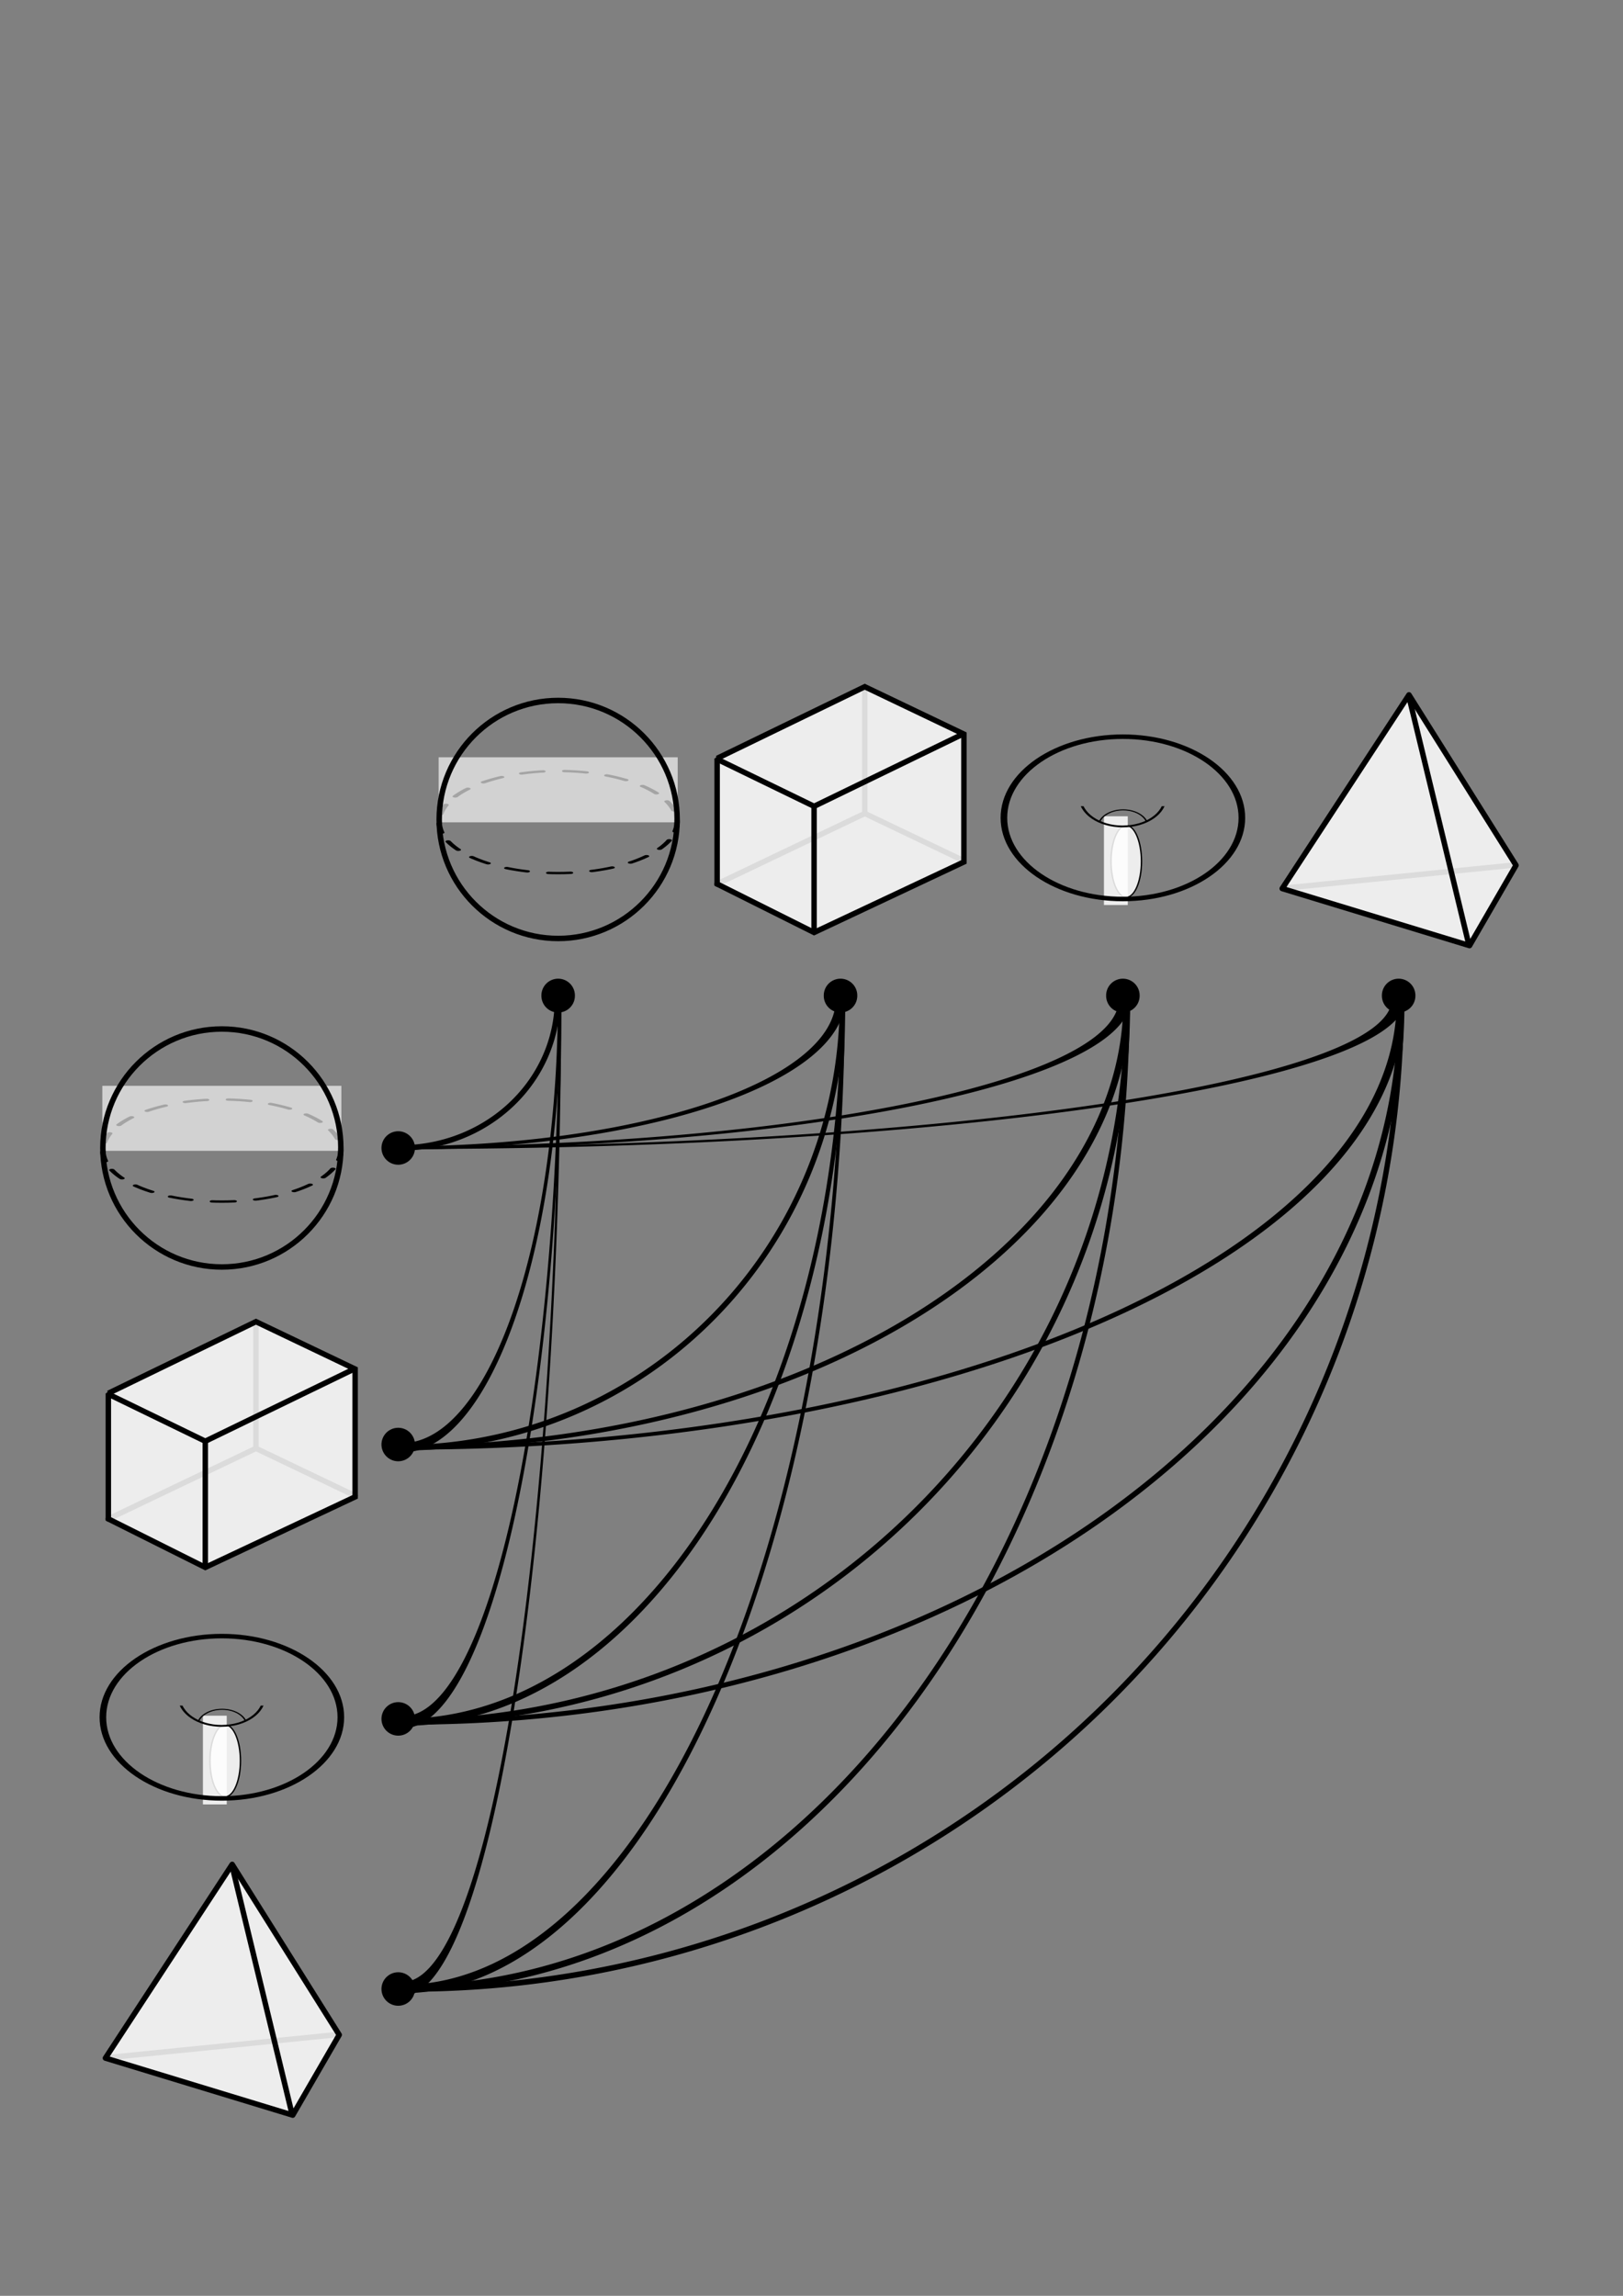 <?xml version="1.0" encoding="UTF-8" standalone="no"?>
<!-- Created with Inkscape (http://www.inkscape.org/) -->

<svg
   xmlns:dc="http://purl.org/dc/elements/1.1/"
   xmlns:cc="http://creativecommons.org/ns#"
   xmlns:rdf="http://www.w3.org/1999/02/22-rdf-syntax-ns#"
   xmlns:svg="http://www.w3.org/2000/svg"
   xmlns="http://www.w3.org/2000/svg"
   xmlns:sodipodi="http://sodipodi.sourceforge.net/DTD/sodipodi-0.dtd"
   xmlns:inkscape="http://www.inkscape.org/namespaces/inkscape"
   width="744.094"
   height="1052.362"
   id="svg2"
   version="1.1"
   inkscape:version="0.48.5 r10040"
   sodipodi:docname="pairwise_maps.svg">
  <rect width="100%" height="100%" fill="#808080" stroke="none"/>
  <defs
     id="defs4">
    <inkscape:path-effect
       effect="spiro"
       id="path-effect4809"
       is_visible="true" />
    <inkscape:path-effect
       effect="spiro"
       id="path-effect4805"
       is_visible="true" />
    <inkscape:path-effect
       effect="spiro"
       id="path-effect4801"
       is_visible="true" />
    <inkscape:path-effect
       effect="spiro"
       id="path-effect4797"
       is_visible="true" />
    <inkscape:path-effect
       effect="spiro"
       id="path-effect4793"
       is_visible="true" />
    <inkscape:path-effect
       effect="spiro"
       id="path-effect4159"
       is_visible="true" />
    <inkscape:path-effect
       effect="spiro"
       id="path-effect4155"
       is_visible="true" />
    <inkscape:path-effect
       effect="spiro"
       id="path-effect4151"
       is_visible="true" />
    <inkscape:perspective
       sodipodi:type="inkscape:persp3d"
       inkscape:vp_x="-240.96278 : 119.10111 : 0"
       inkscape:vp_y="0 : 742.5548 : 0"
       inkscape:vp_z="274.118 : 130.23943 : 0"
       inkscape:persp3d-origin="296.72274 : 235.27426 : 1"
       id="perspective3791" />
    <clipPath
       clipPathUnits="userSpaceOnUse"
       id="clipPath4088">
      <rect
         style="fill:#ffffff;fill-opacity:0.859;stroke:#000000;stroke-width:8.469;stroke-linecap:round;stroke-linejoin:round;stroke-miterlimit:10;stroke-opacity:1;stroke-dasharray:none;stroke-dashoffset:0"
         id="rect4090"
         width="131.416"
         height="65.266"
         x="171.473"
         y="437.449" />
    </clipPath>
    <clipPath
       clipPathUnits="userSpaceOnUse"
       id="clipPath4088-0">
      <rect
         style="fill:#ffffff;fill-opacity:0.859;stroke:#000000;stroke-width:8.469;stroke-linecap:round;stroke-linejoin:round;stroke-miterlimit:10;stroke-opacity:1;stroke-dasharray:none;stroke-dashoffset:0"
         id="rect4090-9"
         width="131.416"
         height="65.266"
         x="171.473"
         y="437.449" />
    </clipPath>
    <inkscape:perspective
       sodipodi:type="inkscape:persp3d"
       inkscape:vp_x="-240.96278 : 119.10111 : 0"
       inkscape:vp_y="0 : 742.5548 : 0"
       inkscape:vp_z="274.118 : 130.23943 : 0"
       inkscape:persp3d-origin="448.43112 : 372.27862 : 1"
       id="perspective3791-8" />
    <clipPath
       clipPathUnits="userSpaceOnUse"
       id="clipPath4088-1">
      <rect
         style="fill:#ffffff;fill-opacity:0.859;stroke:#000000;stroke-width:8.469;stroke-linecap:round;stroke-linejoin:round;stroke-miterlimit:10;stroke-opacity:1;stroke-dasharray:none;stroke-dashoffset:0"
         id="rect4090-1"
         width="131.416"
         height="65.266"
         x="171.473"
         y="437.449" />
    </clipPath>
    <clipPath
       clipPathUnits="userSpaceOnUse"
       id="clipPath4088-0-5">
      <rect
         style="fill:#ffffff;fill-opacity:0.859;stroke:#000000;stroke-width:8.469;stroke-linecap:round;stroke-linejoin:round;stroke-miterlimit:10;stroke-opacity:1;stroke-dasharray:none;stroke-dashoffset:0"
         id="rect4090-9-2"
         width="131.416"
         height="65.266"
         x="171.473"
         y="437.449" />
    </clipPath>
    <inkscape:path-effect
       effect="spiro"
       id="path-effect4159-2"
       is_visible="true" />
    <inkscape:path-effect
       effect="spiro"
       id="path-effect4151-1"
       is_visible="true" />
    <inkscape:path-effect
       effect="spiro"
       id="path-effect4155-6"
       is_visible="true" />
    <inkscape:perspective
       sodipodi:type="inkscape:persp3d"
       inkscape:vp_x="-240.96278 : 119.10111 : 0"
       inkscape:vp_y="0 : 742.5548 : 0"
       inkscape:vp_z="274.118 : 130.23943 : 0"
       inkscape:persp3d-origin="753.76781 : 41.250179 : 1"
       id="perspective3791-6" />
    <clipPath
       clipPathUnits="userSpaceOnUse"
       id="clipPath4088-07">
      <rect
         style="fill:#ffffff;fill-opacity:0.859;stroke:#000000;stroke-width:8.469;stroke-linecap:round;stroke-linejoin:round;stroke-miterlimit:10;stroke-opacity:1;stroke-dasharray:none;stroke-dashoffset:0"
         id="rect4090-17"
         width="131.416"
         height="65.266"
         x="171.473"
         y="437.449" />
    </clipPath>
    <clipPath
       clipPathUnits="userSpaceOnUse"
       id="clipPath4088-0-7">
      <rect
         style="fill:#ffffff;fill-opacity:0.859;stroke:#000000;stroke-width:8.469;stroke-linecap:round;stroke-linejoin:round;stroke-miterlimit:10;stroke-opacity:1;stroke-dasharray:none;stroke-dashoffset:0"
         id="rect4090-9-7"
         width="131.416"
         height="65.266"
         x="171.473"
         y="437.449" />
    </clipPath>
    <inkscape:path-effect
       effect="spiro"
       id="path-effect4159-7"
       is_visible="true" />
    <inkscape:path-effect
       effect="spiro"
       id="path-effect4151-3"
       is_visible="true" />
    <inkscape:path-effect
       effect="spiro"
       id="path-effect4155-3"
       is_visible="true" />
    <inkscape:path-effect
       effect="spiro"
       id="path-effect4805-1"
       is_visible="true" />
    <inkscape:path-effect
       effect="spiro"
       id="path-effect4809-2"
       is_visible="true" />
    <inkscape:path-effect
       effect="spiro"
       id="path-effect4793-0"
       is_visible="true" />
    <inkscape:path-effect
       effect="spiro"
       id="path-effect4797-1"
       is_visible="true" />
    <inkscape:path-effect
       effect="spiro"
       id="path-effect4801-6"
       is_visible="true" />
    <inkscape:path-effect
       effect="spiro"
       id="path-effect4159-4"
       is_visible="true" />
    <inkscape:path-effect
       effect="spiro"
       id="path-effect4151-0"
       is_visible="true" />
    <inkscape:path-effect
       effect="spiro"
       id="path-effect4155-61"
       is_visible="true" />
    <clipPath
       clipPathUnits="userSpaceOnUse"
       id="clipPath4088-8">
      <rect
         style="fill:#ffffff;fill-opacity:0.859;stroke:#000000;stroke-width:8.469;stroke-linecap:round;stroke-linejoin:round;stroke-miterlimit:10;stroke-opacity:1;stroke-dasharray:none;stroke-dashoffset:0"
         id="rect4090-98"
         width="131.416"
         height="65.266"
         x="171.473"
         y="437.449" />
    </clipPath>
    <clipPath
       clipPathUnits="userSpaceOnUse"
       id="clipPath4088-0-4">
      <rect
         style="fill:#ffffff;fill-opacity:0.859;stroke:#000000;stroke-width:8.469;stroke-linecap:round;stroke-linejoin:round;stroke-miterlimit:10;stroke-opacity:1;stroke-dasharray:none;stroke-dashoffset:0"
         id="rect4090-9-1"
         width="131.416"
         height="65.266"
         x="171.473"
         y="437.449" />
    </clipPath>
  </defs>
  <sodipodi:namedview
     id="base"
     pagecolor="#ffffff"
     bordercolor="#666666"
     borderopacity="1.0"
     inkscape:pageopacity="0.0"
     inkscape:pageshadow="2"
     inkscape:zoom="1.979899"
     inkscape:cx="359.05606"
     inkscape:cy="420.89374"
     inkscape:document-units="px"
     inkscape:current-layer="layer1"
     showgrid="false"
     inkscape:window-width="1600"
     inkscape:window-height="837"
     inkscape:window-x="-8"
     inkscape:window-y="-8"
     inkscape:window-maximized="1"
     showguides="true"
     inkscape:guide-bbox="true" />
  <g
     inkscape:label="Layer 1"
     inkscape:groupmode="layer"
     id="layer1">
    <g
       id="g5107"
       transform="translate(-36,16)">
      <g
         transform="translate(9.425,-33.026)"
         id="g4133">
        <path
           sodipodi:type="arc"
           style="fill:none;stroke:#000000;stroke-width:2.5;stroke-linecap:round;stroke-linejoin:round;stroke-miterlimit:10;stroke-opacity:1;stroke-dasharray:10.002, 10.002;stroke-dashoffset:0"
           id="path2996-1"
           sodipodi:cx="235.36554"
           sodipodi:cy="421.01685"
           sodipodi:rx="54.548237"
           sodipodi:ry="54.548237"
           d="m 289.914,421.017 c 0,30.126 -24.422,54.548 -54.548,54.548 -30.126,0 -54.548,-24.422 -54.548,-54.548 0,-30.126 24.422,-54.548 54.548,-54.548 30.126,0 54.548,24.422 54.548,54.548 z"
           transform="matrix(1,0,0,0.429,-107.076,363.802)" />
        <rect
           style="fill:#ffffff;fill-opacity:0.644;stroke:none"
           id="rect3784"
           width="109.602"
           height="29.804"
           x="73.489"
           y="514.747" />
        <path
           sodipodi:type="arc"
           style="fill:none;stroke:#000000;stroke-width:2.5;stroke-linecap:round;stroke-linejoin:round;stroke-miterlimit:10;stroke-opacity:1;stroke-dasharray:none;stroke-dashoffset:0"
           id="path2996"
           sodipodi:cx="235.36554"
           sodipodi:cy="421.01685"
           sodipodi:rx="54.548237"
           sodipodi:ry="54.548237"
           d="m 289.914,421.017 c 0,30.126 -24.422,54.548 -54.548,54.548 -30.126,0 -54.548,-24.422 -54.548,-54.548 0,-30.126 24.422,-54.548 54.548,-54.548 30.126,0 54.548,24.422 54.548,54.548 z"
           transform="translate(-107.076,122.228)" />
      </g>
      <g
         transform="translate(4.857,-20.281)"
         id="g4126">
        <path
           sodipodi:type="arc"
           style="fill:#ffffff;fill-opacity:0.859;stroke:#000000;stroke-width:0.642;stroke-linecap:round;stroke-linejoin:round;stroke-miterlimit:10;stroke-opacity:1;stroke-dasharray:none;stroke-dashoffset:0"
           id="path4116"
           sodipodi:cx="135.48671"
           sodipodi:cy="791.36401"
           sodipodi:rx="6.9447989"
           sodipodi:ry="20.076782"
           d="m 142.432,791.364 c 0,11.088 -3.109,20.077 -6.945,20.077 -3.836,0 -6.945,-8.989 -6.945,-20.077 0,-11.088 3.109,-20.077 6.945,-20.077 3.836,0 6.945,8.989 6.945,20.077 z"
           transform="matrix(1.006,0,0,0.82,-1.908,162.479)" />
        <rect
           style="fill:#ffffff;fill-opacity:0.859;stroke:none"
           id="rect4118"
           width="10.927"
           height="40.659"
           x="124.175"
           y="790.733" />
        <path
           sodipodi:type="arc"
           style="fill:none;stroke:#000000;stroke-width:3.027;stroke-linecap:round;stroke-linejoin:round;stroke-miterlimit:10;stroke-opacity:1;stroke-dasharray:none;stroke-dashoffset:0"
           id="path2996-7"
           sodipodi:cx="235.36554"
           sodipodi:cy="421.01685"
           sodipodi:rx="54.548237"
           sodipodi:ry="54.548237"
           d="m 289.914,421.017 c 0,30.126 -24.422,54.548 -54.548,54.548 -30.126,0 -54.548,-24.422 -54.548,-54.548 0,-30.126 24.422,-54.548 54.548,-54.548 30.126,0 54.548,24.422 54.548,54.548 z"
           transform="matrix(1,0,0,0.682,-102.508,504.31)" />
        <path
           sodipodi:type="arc"
           style="fill:none;stroke:#000000;stroke-width:3.388;stroke-linecap:round;stroke-linejoin:round;stroke-miterlimit:10;stroke-opacity:1;stroke-dasharray:none;stroke-dashoffset:0"
           id="path2996-7-4"
           sodipodi:cx="235.36554"
           sodipodi:cy="421.01685"
           sodipodi:rx="54.548237"
           sodipodi:ry="54.548237"
           d="m 289.914,421.017 c 0,30.126 -24.422,54.548 -54.548,54.548 -30.126,0 -54.548,-24.422 -54.548,-54.548 0,-30.126 24.422,-54.548 54.548,-54.548 30.126,0 54.548,24.422 54.548,54.548 z"
           transform="matrix(0.357,0,0,0.244,48.73,679.359)"
           clip-path="url(#clipPath4088)" />
        <path
           sodipodi:type="arc"
           style="fill:none;stroke:#000000;stroke-width:3.386;stroke-linecap:round;stroke-linejoin:round;stroke-miterlimit:10;stroke-opacity:1;stroke-dasharray:none;stroke-dashoffset:0"
           id="path2996-7-4-4"
           sodipodi:cx="235.36554"
           sodipodi:cy="421.01685"
           sodipodi:rx="54.548237"
           sodipodi:ry="54.548237"
           d="m 289.914,421.017 c 0,30.126 -24.422,54.548 -54.548,54.548 -30.126,0 -54.548,-24.422 -54.548,-54.548 0,-30.126 24.422,-54.548 54.548,-54.548 30.126,0 54.548,24.422 54.548,54.548 z"
           transform="matrix(-0.208,0,0,-0.142,181.925,855.319)"
           clip-path="url(#clipPath4088-0)" />
      </g>
      <g
         style="stroke-width:5.536;stroke-miterlimit:4;stroke-dasharray:none"
         transform="matrix(0.452,0,0,0.452,-79.037,535.989)"
         id="g4161">
        <path
           style="fill:none;stroke:#000000;stroke-width:5.536;stroke-linecap:butt;stroke-linejoin:miter;stroke-miterlimit:4;stroke-opacity:1;stroke-dasharray:none"
           d="M 362.857,865.576 597.5,842.005"
           id="path4157"
           inkscape:path-effect="#path-effect4159"
           inkscape:original-d="M 362.85714,865.57647 597.5,842.00504"
           inkscape:connector-curvature="0"
           sodipodi:nodetypes="cc" />
        <path
           style="fill:#ffffff;fill-opacity:0.859;stroke:#000000;stroke-width:5.536;stroke-linecap:round;stroke-linejoin:round;stroke-miterlimit:4;stroke-opacity:1;stroke-dasharray:none"
           d="m 490,669.505 -128.571,196.429 190,57.857 47.143,-81.429 L 490,669.505"
           id="path4149"
           inkscape:path-effect="#path-effect4151"
           inkscape:original-d="m 490,669.50504 -128.57143,196.42857 190,57.85714 47.14286,-81.42857 z"
           inkscape:connector-curvature="0" />
        <path
           style="fill:none;stroke:#000000;stroke-width:5.536;stroke-linecap:butt;stroke-linejoin:miter;stroke-miterlimit:4;stroke-opacity:1;stroke-dasharray:none"
           d="M 489.745,670.285 550.89,923.42"
           id="path4153"
           inkscape:path-effect="#path-effect4155"
           inkscape:original-d="M 489.74541,670.28467 550.89028,923.4198"
           inkscape:connector-curvature="0"
           sodipodi:nodetypes="cc" />
      </g>
      <g
         transform="translate(4.857,-18.571)"
         id="g4832">
        <path
           style="fill:none;stroke:#000000;stroke-width:2.5;stroke-linecap:round;stroke-linejoin:round;stroke-miterlimit:4;stroke-opacity:1;stroke-dasharray:none"
           d="m 80.812,698.809 67.68,-32.325 45.457,21.718"
           id="path4803"
           inkscape:path-effect="#path-effect4805"
           inkscape:original-d="m 80.812204,698.80879 67.680226,-32.32488 45.45686,21.71828"
           inkscape:connector-curvature="0"
           sodipodi:nodetypes="ccc" />
        <path
           style="fill:none;stroke:#000000;stroke-width:2.5;stroke-linecap:round;stroke-linejoin:round;stroke-miterlimit:4;stroke-opacity:1;stroke-dasharray:none"
           d="m 148.492,609.41 0,57.074"
           id="path4807"
           inkscape:path-effect="#path-effect4809"
           inkscape:original-d="m 148.49242,609.41029 0,57.07362"
           inkscape:connector-curvature="0" />
        <path
           style="fill:#ffffff;fill-opacity:0.859;stroke:#000000;stroke-width:2.5;stroke-linecap:butt;stroke-linejoin:miter;stroke-miterlimit:4;stroke-opacity:1;stroke-dasharray:none"
           d="m 80.812,641.23 0,57.579 44.447,22.223 68.69,-32.325 0,-58.589 -45.457,-21.718 -67.68,32.83"
           id="path4791"
           inkscape:path-effect="#path-effect4793"
           inkscape:original-d="m 80.812204,641.2301 0,57.57869 44.446716,22.22336 68.69037,-32.32488 0,-58.58885 -45.45687,-21.71828 z"
           inkscape:connector-curvature="0" />
        <path
           style="fill:none;stroke:#000000;stroke-width:2.5;stroke-linecap:round;stroke-linejoin:round;stroke-miterlimit:4;stroke-opacity:1;stroke-dasharray:none"
           d="m 81.065,641.735 44.194,21.466 68.185,-33.082"
           id="path4795"
           inkscape:path-effect="#path-effect4797"
           inkscape:original-d="m 81.064742,641.73517 44.194178,21.46574 68.18529,-33.08249"
           inkscape:connector-curvature="0"
           sodipodi:nodetypes="ccc" />
        <path
           style="fill:none;stroke:#000000;stroke-width:2.5;stroke-linecap:round;stroke-linejoin:round;stroke-miterlimit:4;stroke-opacity:1;stroke-dasharray:none"
           d="m 125.259,663.453 0,56.821"
           id="path4799"
           inkscape:path-effect="#path-effect4801"
           inkscape:original-d="m 125.25892,663.45346 0,56.82107"
           inkscape:connector-curvature="0"
           sodipodi:nodetypes="cc" />
      </g>
      <path
         transform="translate(1.429,0)"
         d="m 223.571,510.219 c 0,3.55 -2.878,6.429 -6.429,6.429 -3.55,0 -6.429,-2.878 -6.429,-6.429 0,-3.55 2.878,-6.429 6.429,-6.429 3.55,0 6.429,2.878 6.429,6.429 z"
         sodipodi:ry="6.4285712"
         sodipodi:rx="6.4285712"
         sodipodi:cy="510.21933"
         sodipodi:cx="217.14285"
         id="path5042"
         style="fill:#000000;fill-opacity:1;stroke:#000000;stroke-width:2.5;stroke-linecap:round;stroke-linejoin:round;stroke-miterlimit:4;stroke-opacity:1;stroke-dasharray:none;stroke-dashoffset:0"
         sodipodi:type="arc" />
      <path
         d="m 223.571,510.219 c 0,3.55 -2.878,6.429 -6.429,6.429 -3.55,0 -6.429,-2.878 -6.429,-6.429 0,-3.55 2.878,-6.429 6.429,-6.429 3.55,0 6.429,2.878 6.429,6.429 z"
         sodipodi:ry="6.4285712"
         sodipodi:rx="6.4285712"
         sodipodi:cy="510.21933"
         sodipodi:cx="217.14285"
         id="path5042-6"
         style="fill:#000000;fill-opacity:1;stroke:#000000;stroke-width:2.5;stroke-linecap:round;stroke-linejoin:round;stroke-miterlimit:4;stroke-opacity:1;stroke-dasharray:none;stroke-dashoffset:0"
         sodipodi:type="arc"
         transform="translate(1.429,135.925)" />
      <path
         d="m 223.571,510.219 c 0,3.55 -2.878,6.429 -6.429,6.429 -3.55,0 -6.429,-2.878 -6.429,-6.429 0,-3.55 2.878,-6.429 6.429,-6.429 3.55,0 6.429,2.878 6.429,6.429 z"
         sodipodi:ry="6.4285712"
         sodipodi:rx="6.4285712"
         sodipodi:cy="510.21933"
         sodipodi:cx="217.14285"
         id="path5042-5"
         style="fill:#000000;fill-opacity:1;stroke:#000000;stroke-width:2.5;stroke-linecap:round;stroke-linejoin:round;stroke-miterlimit:4;stroke-opacity:1;stroke-dasharray:none;stroke-dashoffset:0"
         sodipodi:type="arc"
         transform="translate(1.429,261.692)" />
      <path
         d="m 223.571,510.219 c 0,3.55 -2.878,6.429 -6.429,6.429 -3.55,0 -6.429,-2.878 -6.429,-6.429 0,-3.55 2.878,-6.429 6.429,-6.429 3.55,0 6.429,2.878 6.429,6.429 z"
         sodipodi:ry="6.4285712"
         sodipodi:rx="6.4285712"
         sodipodi:cy="510.21933"
         sodipodi:cx="217.14285"
         id="path5042-1"
         style="fill:#000000;fill-opacity:1;stroke:#000000;stroke-width:2.5;stroke-linecap:round;stroke-linejoin:round;stroke-miterlimit:4;stroke-opacity:1;stroke-dasharray:none;stroke-dashoffset:0"
         sodipodi:type="arc"
         transform="translate(1.429,385.508)" />
    </g>
    <g
       id="g5183">
      <g
         transform="translate(127.609,-167.611)"
         id="g4133-4">
        <path
           sodipodi:type="arc"
           style="fill:none;stroke:#000000;stroke-width:2.5;stroke-linecap:round;stroke-linejoin:round;stroke-miterlimit:10;stroke-opacity:1;stroke-dasharray:10.002, 10.002;stroke-dashoffset:0"
           id="path2996-1-3"
           sodipodi:cx="235.36554"
           sodipodi:cy="421.01685"
           sodipodi:rx="54.548237"
           sodipodi:ry="54.548237"
           d="m 289.914,421.017 c 0,30.126 -24.422,54.548 -54.548,54.548 -30.126,0 -54.548,-24.422 -54.548,-54.548 0,-30.126 24.422,-54.548 54.548,-54.548 30.126,0 54.548,24.422 54.548,54.548 z"
           transform="matrix(1,0,0,0.429,-107.076,363.802)" />
        <rect
           style="fill:#ffffff;fill-opacity:0.644;stroke:none"
           id="rect3784-9"
           width="109.602"
           height="29.804"
           x="73.489"
           y="514.747" />
        <path
           sodipodi:type="arc"
           style="fill:none;stroke:#000000;stroke-width:2.5;stroke-linecap:round;stroke-linejoin:round;stroke-miterlimit:10;stroke-opacity:1;stroke-dasharray:none;stroke-dashoffset:0"
           id="path2996-8"
           sodipodi:cx="235.36554"
           sodipodi:cy="421.01685"
           sodipodi:rx="54.548237"
           sodipodi:ry="54.548237"
           d="m 289.914,421.017 c 0,30.126 -24.422,54.548 -54.548,54.548 -30.126,0 -54.548,-24.422 -54.548,-54.548 0,-30.126 24.422,-54.548 54.548,-54.548 30.126,0 54.548,24.422 54.548,54.548 z"
           transform="translate(-107.076,122.228)" />
      </g>
      <g
         transform="translate(381.951,-416.558)"
         id="g4126-8">
        <path
           sodipodi:type="arc"
           style="fill:#ffffff;fill-opacity:0.859;stroke:#000000;stroke-width:0.642;stroke-linecap:round;stroke-linejoin:round;stroke-miterlimit:10;stroke-opacity:1;stroke-dasharray:none;stroke-dashoffset:0"
           id="path4116-0"
           sodipodi:cx="135.48671"
           sodipodi:cy="791.36401"
           sodipodi:rx="6.9447989"
           sodipodi:ry="20.076782"
           d="m 142.432,791.364 c 0,11.088 -3.109,20.077 -6.945,20.077 -3.836,0 -6.945,-8.989 -6.945,-20.077 0,-11.088 3.109,-20.077 6.945,-20.077 3.836,0 6.945,8.989 6.945,20.077 z"
           transform="matrix(1.006,0,0,0.82,-1.908,162.479)" />
        <rect
           style="fill:#ffffff;fill-opacity:0.859;stroke:none"
           id="rect4118-8"
           width="10.927"
           height="40.659"
           x="124.175"
           y="790.733" />
        <path
           sodipodi:type="arc"
           style="fill:none;stroke:#000000;stroke-width:3.027;stroke-linecap:round;stroke-linejoin:round;stroke-miterlimit:10;stroke-opacity:1;stroke-dasharray:none;stroke-dashoffset:0"
           id="path2996-7-7"
           sodipodi:cx="235.36554"
           sodipodi:cy="421.01685"
           sodipodi:rx="54.548237"
           sodipodi:ry="54.548237"
           d="m 289.914,421.017 c 0,30.126 -24.422,54.548 -54.548,54.548 -30.126,0 -54.548,-24.422 -54.548,-54.548 0,-30.126 24.422,-54.548 54.548,-54.548 30.126,0 54.548,24.422 54.548,54.548 z"
           transform="matrix(1,0,0,0.682,-102.508,504.31)" />
        <path
           sodipodi:type="arc"
           style="fill:none;stroke:#000000;stroke-width:3.388;stroke-linecap:round;stroke-linejoin:round;stroke-miterlimit:10;stroke-opacity:1;stroke-dasharray:none;stroke-dashoffset:0"
           id="path2996-7-4-7"
           sodipodi:cx="235.36554"
           sodipodi:cy="421.01685"
           sodipodi:rx="54.548237"
           sodipodi:ry="54.548237"
           d="m 289.914,421.017 c 0,30.126 -24.422,54.548 -54.548,54.548 -30.126,0 -54.548,-24.422 -54.548,-54.548 0,-30.126 24.422,-54.548 54.548,-54.548 30.126,0 54.548,24.422 54.548,54.548 z"
           transform="matrix(0.357,0,0,0.244,48.73,679.359)"
           clip-path="url(#clipPath4088-8)" />
        <path
           sodipodi:type="arc"
           style="fill:none;stroke:#000000;stroke-width:3.386;stroke-linecap:round;stroke-linejoin:round;stroke-miterlimit:10;stroke-opacity:1;stroke-dasharray:none;stroke-dashoffset:0"
           id="path2996-7-4-4-8"
           sodipodi:cx="235.36554"
           sodipodi:cy="421.01685"
           sodipodi:rx="54.548237"
           sodipodi:ry="54.548237"
           d="m 289.914,421.017 c 0,30.126 -24.422,54.548 -54.548,54.548 -30.126,0 -54.548,-24.422 -54.548,-54.548 0,-30.126 24.422,-54.548 54.548,-54.548 30.126,0 54.548,24.422 54.548,54.548 z"
           transform="matrix(-0.208,0,0,-0.142,181.925,855.319)"
           clip-path="url(#clipPath4088-0-4)" />
      </g>
      <g
         style="stroke-width:5.536;stroke-miterlimit:4;stroke-dasharray:none"
         transform="matrix(0.452,0,0,0.452,424.486,15.896)"
         id="g4161-3">
        <path
           style="fill:none;stroke:#000000;stroke-width:5.536;stroke-linecap:butt;stroke-linejoin:miter;stroke-miterlimit:4;stroke-opacity:1;stroke-dasharray:none"
           d="M 362.857,865.576 597.5,842.005"
           id="path4157-8"
           inkscape:path-effect="#path-effect4159-4"
           inkscape:original-d="M 362.85714,865.57647 597.5,842.00504"
           inkscape:connector-curvature="0"
           sodipodi:nodetypes="cc" />
        <path
           style="fill:#ffffff;fill-opacity:0.859;stroke:#000000;stroke-width:5.536;stroke-linecap:round;stroke-linejoin:round;stroke-miterlimit:4;stroke-opacity:1;stroke-dasharray:none"
           d="m 490,669.505 -128.571,196.429 190,57.857 47.143,-81.429 L 490,669.505"
           id="path4149-3"
           inkscape:path-effect="#path-effect4151-0"
           inkscape:original-d="m 490,669.50504 -128.57143,196.42857 190,57.85714 47.14286,-81.42857 z"
           inkscape:connector-curvature="0" />
        <path
           style="fill:none;stroke:#000000;stroke-width:5.536;stroke-linecap:butt;stroke-linejoin:miter;stroke-miterlimit:4;stroke-opacity:1;stroke-dasharray:none"
           d="M 489.745,670.285 550.89,923.42"
           id="path4153-7"
           inkscape:path-effect="#path-effect4155-61"
           inkscape:original-d="M 489.74541,670.28467 550.89028,923.4198"
           inkscape:connector-curvature="0"
           sodipodi:nodetypes="cc" />
      </g>
      <g
         id="g4832-1"
         transform="translate(247.972,-293.606)">
        <path
           style="fill:none;stroke:#000000;stroke-width:2.5;stroke-linecap:round;stroke-linejoin:round;stroke-miterlimit:4;stroke-opacity:1;stroke-dasharray:none"
           d="m 80.812,698.809 67.68,-32.325 45.457,21.718"
           id="path4803-0"
           inkscape:path-effect="#path-effect4805-1"
           inkscape:original-d="m 80.812204,698.80879 67.680226,-32.32488 45.45686,21.71828"
           inkscape:connector-curvature="0"
           sodipodi:nodetypes="ccc" />
        <path
           style="fill:none;stroke:#000000;stroke-width:2.5;stroke-linecap:round;stroke-linejoin:round;stroke-miterlimit:4;stroke-opacity:1;stroke-dasharray:none"
           d="m 148.492,609.41 0,57.074"
           id="path4807-7"
           inkscape:path-effect="#path-effect4809-2"
           inkscape:original-d="m 148.49242,609.41029 0,57.07362"
           inkscape:connector-curvature="0" />
        <path
           style="fill:#ffffff;fill-opacity:0.859;stroke:#000000;stroke-width:2.5;stroke-linecap:butt;stroke-linejoin:miter;stroke-miterlimit:4;stroke-opacity:1;stroke-dasharray:none"
           d="m 80.812,641.23 0,57.579 44.447,22.223 68.69,-32.325 0,-58.589 -45.457,-21.718 -67.68,32.83"
           id="path4791-3"
           inkscape:path-effect="#path-effect4793-0"
           inkscape:original-d="m 80.812204,641.2301 0,57.57869 44.446716,22.22336 68.69037,-32.32488 0,-58.58885 -45.45687,-21.71828 z"
           inkscape:connector-curvature="0" />
        <path
           style="fill:none;stroke:#000000;stroke-width:2.5;stroke-linecap:round;stroke-linejoin:round;stroke-miterlimit:4;stroke-opacity:1;stroke-dasharray:none"
           d="m 81.065,641.735 44.194,21.466 68.185,-33.082"
           id="path4795-4"
           inkscape:path-effect="#path-effect4797-1"
           inkscape:original-d="m 81.064742,641.73517 44.194178,21.46574 68.18529,-33.08249"
           inkscape:connector-curvature="0"
           sodipodi:nodetypes="ccc" />
        <path
           style="fill:none;stroke:#000000;stroke-width:2.5;stroke-linecap:round;stroke-linejoin:round;stroke-miterlimit:4;stroke-opacity:1;stroke-dasharray:none"
           d="m 125.259,663.453 0,56.821"
           id="path4799-9"
           inkscape:path-effect="#path-effect4801-6"
           inkscape:original-d="m 125.25892,663.45346 0,56.82107"
           inkscape:connector-curvature="0"
           sodipodi:nodetypes="cc" />
      </g>
      <path
         d="m 223.571,510.219 a 6.429,6.429 0 1 1 -12.857,0 6.429,6.429 0 1 1 12.857,0 z"
         sodipodi:ry="6.4285712"
         sodipodi:rx="6.4285712"
         sodipodi:cy="510.21933"
         sodipodi:cx="217.14285"
         id="path5042-1-0"
         style="fill:#000000;fill-opacity:1;stroke:#000000;stroke-width:2.5;stroke-linecap:round;stroke-linejoin:round;stroke-miterlimit:4;stroke-opacity:1;stroke-dasharray:none;stroke-dashoffset:0"
         sodipodi:type="arc"
         transform="translate(424.094,-53.847)" />
      <path
         d="m 223.571,510.219 a 6.429,6.429 0 1 1 -12.857,0 6.429,6.429 0 1 1 12.857,0 z"
         sodipodi:ry="6.4285712"
         sodipodi:rx="6.4285712"
         sodipodi:cy="510.21933"
         sodipodi:cx="217.14285"
         id="path5042-1-9"
         style="fill:#000000;fill-opacity:1;stroke:#000000;stroke-width:2.5;stroke-linecap:round;stroke-linejoin:round;stroke-miterlimit:4;stroke-opacity:1;stroke-dasharray:none;stroke-dashoffset:0"
         sodipodi:type="arc"
         transform="translate(297.665,-53.847)" />
      <path
         d="m 223.571,510.219 a 6.429,6.429 0 1 1 -12.857,0 6.429,6.429 0 1 1 12.857,0 z"
         sodipodi:ry="6.4285712"
         sodipodi:rx="6.4285712"
         sodipodi:cy="510.21933"
         sodipodi:cx="217.14285"
         id="path5042-1-96"
         style="fill:#000000;fill-opacity:1;stroke:#000000;stroke-width:2.5;stroke-linecap:round;stroke-linejoin:round;stroke-miterlimit:4;stroke-opacity:1;stroke-dasharray:none;stroke-dashoffset:0"
         sodipodi:type="arc"
         transform="translate(168.21,-53.847)" />
      <path
         d="m 223.571,510.219 a 6.429,6.429 0 1 1 -12.857,0 6.429,6.429 0 1 1 12.857,0 z"
         sodipodi:ry="6.4285712"
         sodipodi:rx="6.4285712"
         sodipodi:cy="510.21933"
         sodipodi:cx="217.14285"
         id="path5042-1-8"
         style="fill:#000000;fill-opacity:1;stroke:#000000;stroke-width:2.5;stroke-linecap:round;stroke-linejoin:round;stroke-miterlimit:4;stroke-opacity:1;stroke-dasharray:none;stroke-dashoffset:0"
         sodipodi:type="arc"
         transform="translate(38.755,-53.847)" />
    </g>
    <path
       sodipodi:type="arc"
       style="fill:none;stroke:#000000;stroke-width:1.315;stroke-linecap:round;stroke-linejoin:round;stroke-miterlimit:4;stroke-opacity:1;stroke-dasharray:none;stroke-dashoffset:0"
       id="path5181"
       sodipodi:cx="218.69803"
       sodipodi:cy="491.22244"
       sodipodi:rx="37.880722"
       sodipodi:ry="35.860416"
       d="m 256.579,491.222 a 37.881,35.86 0 0 1 -37.881,35.86"
       sodipodi:start="0"
       sodipodi:end="1.5707963"
       transform="matrix(1.901,0,0,1.901,-232.192,-475.798)"
       sodipodi:open="true" />
    <path
       sodipodi:type="arc"
       style="fill:none;stroke:#000000;stroke-width:0.785;stroke-linecap:round;stroke-linejoin:round;stroke-miterlimit:4;stroke-opacity:1;stroke-dasharray:none;stroke-dashoffset:0"
       id="path5181-3"
       sodipodi:cx="218.69803"
       sodipodi:cy="491.22244"
       sodipodi:rx="37.880722"
       sodipodi:ry="35.860416"
       d="m 256.579,491.222 a 37.881,35.86 0 0 1 -37.881,35.86"
       sodipodi:start="0"
       sodipodi:end="1.5707963"
       transform="matrix(5.333,0,0,1.901,-983.048,-475.795)"
       sodipodi:open="true" />
    <path
       sodipodi:type="arc"
       style="fill:none;stroke:#000000;stroke-width:0.612;stroke-linecap:round;stroke-linejoin:round;stroke-miterlimit:4;stroke-opacity:1;stroke-dasharray:none;stroke-dashoffset:0"
       id="path5181-3-4"
       sodipodi:cx="218.69803"
       sodipodi:cy="491.22244"
       sodipodi:rx="37.880722"
       sodipodi:ry="35.860416"
       d="m 256.579,491.222 a 37.881,35.86 0 0 1 -37.881,35.86"
       sodipodi:start="0"
       sodipodi:end="1.5707963"
       transform="matrix(8.787,0,0,1.901,-1738.905,-475.813)"
       sodipodi:open="true" />
    <path
       sodipodi:type="arc"
       style="fill:none;stroke:#000000;stroke-width:0.523;stroke-linecap:round;stroke-linejoin:round;stroke-miterlimit:4;stroke-opacity:1;stroke-dasharray:none;stroke-dashoffset:0"
       id="path5181-3-8"
       sodipodi:cx="218.69803"
       sodipodi:cy="491.22244"
       sodipodi:rx="37.880722"
       sodipodi:ry="35.860416"
       d="m 256.579,491.222 a 37.881,35.86 0 0 1 -37.881,35.86"
       sodipodi:start="0"
       sodipodi:end="1.5707963"
       transform="matrix(12.01,0,0,1.901,-2440.291,-475.798)"
       sodipodi:open="true" />
    <path
       sodipodi:type="arc"
       style="fill:none;stroke:#000000;stroke-width:0.759;stroke-linecap:round;stroke-linejoin:round;stroke-miterlimit:4;stroke-opacity:1;stroke-dasharray:none;stroke-dashoffset:0"
       id="path5181-4"
       sodipodi:cx="218.69803"
       sodipodi:cy="491.22244"
       sodipodi:rx="37.880722"
       sodipodi:ry="35.860416"
       d="m 256.579,491.222 a 37.881,35.86 0 0 1 -37.881,35.86"
       sodipodi:start="0"
       sodipodi:end="1.5707963"
       transform="matrix(1.901,0,0,5.711,-231.288,-2346.551)"
       sodipodi:open="true" />
    <path
       sodipodi:type="arc"
       style="fill:none;stroke:#000000;stroke-width:0.453;stroke-linecap:round;stroke-linejoin:round;stroke-miterlimit:4;stroke-opacity:1;stroke-dasharray:none;stroke-dashoffset:0"
       id="path5181-3-9"
       sodipodi:cx="218.69803"
       sodipodi:cy="491.22244"
       sodipodi:rx="37.880722"
       sodipodi:ry="35.860416"
       d="m 256.579,491.222 a 37.881,35.86 0 0 1 -37.881,35.86"
       sodipodi:start="0"
       sodipodi:end="1.5707963"
       transform="matrix(5.333,0,0,5.711,-982.145,-2346.539)"
       sodipodi:open="true" />
    <path
       sodipodi:type="arc"
       style="fill:none;stroke:#000000;stroke-width:0.353;stroke-linecap:round;stroke-linejoin:round;stroke-miterlimit:4;stroke-opacity:1;stroke-dasharray:none;stroke-dashoffset:0"
       id="path5181-3-4-9"
       sodipodi:cx="218.69803"
       sodipodi:cy="491.22244"
       sodipodi:rx="37.880722"
       sodipodi:ry="35.860416"
       d="m 256.579,491.222 a 37.881,35.86 0 0 1 -37.881,35.86"
       sodipodi:start="0"
       sodipodi:end="1.5707963"
       transform="matrix(8.787,0,0,5.711,-1738.001,-2346.594)"
       sodipodi:open="true" />
    <path
       sodipodi:type="arc"
       style="fill:none;stroke:#000000;stroke-width:0.302;stroke-linecap:round;stroke-linejoin:round;stroke-miterlimit:4;stroke-opacity:1;stroke-dasharray:none;stroke-dashoffset:0"
       id="path5181-3-8-2"
       sodipodi:cx="218.69803"
       sodipodi:cy="491.22244"
       sodipodi:rx="37.880722"
       sodipodi:ry="35.860416"
       d="m 256.579,491.222 a 37.881,35.86 0 0 1 -37.881,35.86"
       sodipodi:start="0"
       sodipodi:end="1.5707963"
       transform="matrix(12.01,0,0,5.711,-2439.388,-2346.551)"
       sodipodi:open="true" />
    <path
       sodipodi:type="arc"
       style="fill:none;stroke:#000000;stroke-width:0.599;stroke-linecap:round;stroke-linejoin:round;stroke-miterlimit:4;stroke-opacity:1;stroke-dasharray:none;stroke-dashoffset:0"
       id="path5181-5"
       sodipodi:cx="218.69803"
       sodipodi:cy="491.22244"
       sodipodi:rx="37.880722"
       sodipodi:ry="35.860416"
       d="m 256.579,491.222 a 37.881,35.86 0 0 1 -37.881,35.86"
       sodipodi:start="0"
       sodipodi:end="1.5707963"
       transform="matrix(1.901,0,0,9.177,-230.952,-4047.58)"
       sodipodi:open="true" />
    <path
       sodipodi:type="arc"
       style="fill:none;stroke:#000000;stroke-width:0.357;stroke-linecap:round;stroke-linejoin:round;stroke-miterlimit:4;stroke-opacity:1;stroke-dasharray:none;stroke-dashoffset:0"
       id="path5181-3-5"
       sodipodi:cx="218.69803"
       sodipodi:cy="491.22244"
       sodipodi:rx="37.880722"
       sodipodi:ry="35.860416"
       d="m 256.579,491.222 a 37.881,35.86 0 0 1 -37.881,35.86"
       sodipodi:start="0"
       sodipodi:end="1.5707963"
       transform="matrix(5.333,0,0,9.177,-981.809,-4047.561)"
       sodipodi:open="true" />
    <path
       sodipodi:type="arc"
       style="fill:none;stroke:#000000;stroke-width:0.278;stroke-linecap:round;stroke-linejoin:round;stroke-miterlimit:4;stroke-opacity:1;stroke-dasharray:none;stroke-dashoffset:0"
       id="path5181-3-4-3"
       sodipodi:cx="218.69803"
       sodipodi:cy="491.22244"
       sodipodi:rx="37.880722"
       sodipodi:ry="35.860416"
       d="m 256.579,491.222 a 37.881,35.86 0 0 1 -37.881,35.86"
       sodipodi:start="0"
       sodipodi:end="1.5707963"
       transform="matrix(8.787,0,0,9.177,-1737.666,-4047.648)"
       sodipodi:open="true" />
    <path
       sodipodi:type="arc"
       style="fill:none;stroke:#000000;stroke-width:0.238;stroke-linecap:round;stroke-linejoin:round;stroke-miterlimit:4;stroke-opacity:1;stroke-dasharray:none;stroke-dashoffset:0"
       id="path5181-3-8-3"
       sodipodi:cx="218.69803"
       sodipodi:cy="491.22244"
       sodipodi:rx="37.880722"
       sodipodi:ry="35.860416"
       d="m 256.579,491.222 a 37.881,35.86 0 0 1 -37.881,35.86"
       sodipodi:start="0"
       sodipodi:end="1.5707963"
       transform="matrix(12.01,0,0,9.177,-2439.052,-4047.58)"
       sodipodi:open="true" />
    <path
       sodipodi:type="arc"
       style="fill:none;stroke:#000000;stroke-width:0.51;stroke-linecap:round;stroke-linejoin:round;stroke-miterlimit:4;stroke-opacity:1;stroke-dasharray:none;stroke-dashoffset:0"
       id="path5181-37"
       sodipodi:cx="218.69803"
       sodipodi:cy="491.22244"
       sodipodi:rx="37.880722"
       sodipodi:ry="35.860416"
       d="m 256.579,491.222 a 37.881,35.86 0 0 1 -37.881,35.86"
       sodipodi:start="0"
       sodipodi:end="1.5707963"
       transform="matrix(1.901,0,0,12.64,-230.993,-5750.614)"
       sodipodi:open="true" />
    <path
       sodipodi:type="arc"
       style="fill:none;stroke:#000000;stroke-width:0.305;stroke-linecap:round;stroke-linejoin:round;stroke-miterlimit:4;stroke-opacity:1;stroke-dasharray:none;stroke-dashoffset:0"
       id="path5181-3-43"
       sodipodi:cx="218.69803"
       sodipodi:cy="491.22244"
       sodipodi:rx="37.880722"
       sodipodi:ry="35.860416"
       d="m 256.579,491.222 a 37.881,35.86 0 0 1 -37.881,35.86"
       sodipodi:start="0"
       sodipodi:end="1.5707963"
       transform="matrix(5.333,0,0,12.64,-981.849,-5750.588)"
       sodipodi:open="true" />
    <path
       sodipodi:type="arc"
       style="fill:none;stroke:#000000;stroke-width:0.237;stroke-linecap:round;stroke-linejoin:round;stroke-miterlimit:4;stroke-opacity:1;stroke-dasharray:none;stroke-dashoffset:0"
       id="path5181-3-4-8"
       sodipodi:cx="218.69803"
       sodipodi:cy="491.22244"
       sodipodi:rx="37.880722"
       sodipodi:ry="35.860416"
       d="m 256.579,491.222 a 37.881,35.86 0 0 1 -37.881,35.86"
       sodipodi:start="0"
       sodipodi:end="1.5707963"
       transform="matrix(8.787,0,0,12.64,-1737.706,-5750.708)"
       sodipodi:open="true" />
    <path
       sodipodi:type="arc"
       style="fill:none;stroke:#000000;stroke-width:0.203;stroke-linecap:round;stroke-linejoin:round;stroke-miterlimit:4;stroke-opacity:1;stroke-dasharray:none;stroke-dashoffset:0"
       id="path5181-3-8-0"
       sodipodi:cx="218.69803"
       sodipodi:cy="491.22244"
       sodipodi:rx="37.880722"
       sodipodi:ry="35.860416"
       d="m 256.579,491.222 a 37.881,35.86 0 0 1 -37.881,35.86"
       sodipodi:start="0"
       sodipodi:end="1.5707963"
       transform="matrix(12.01,0,0,12.64,-2439.093,-5750.614)"
       sodipodi:open="true" />
  </g>
</svg>
